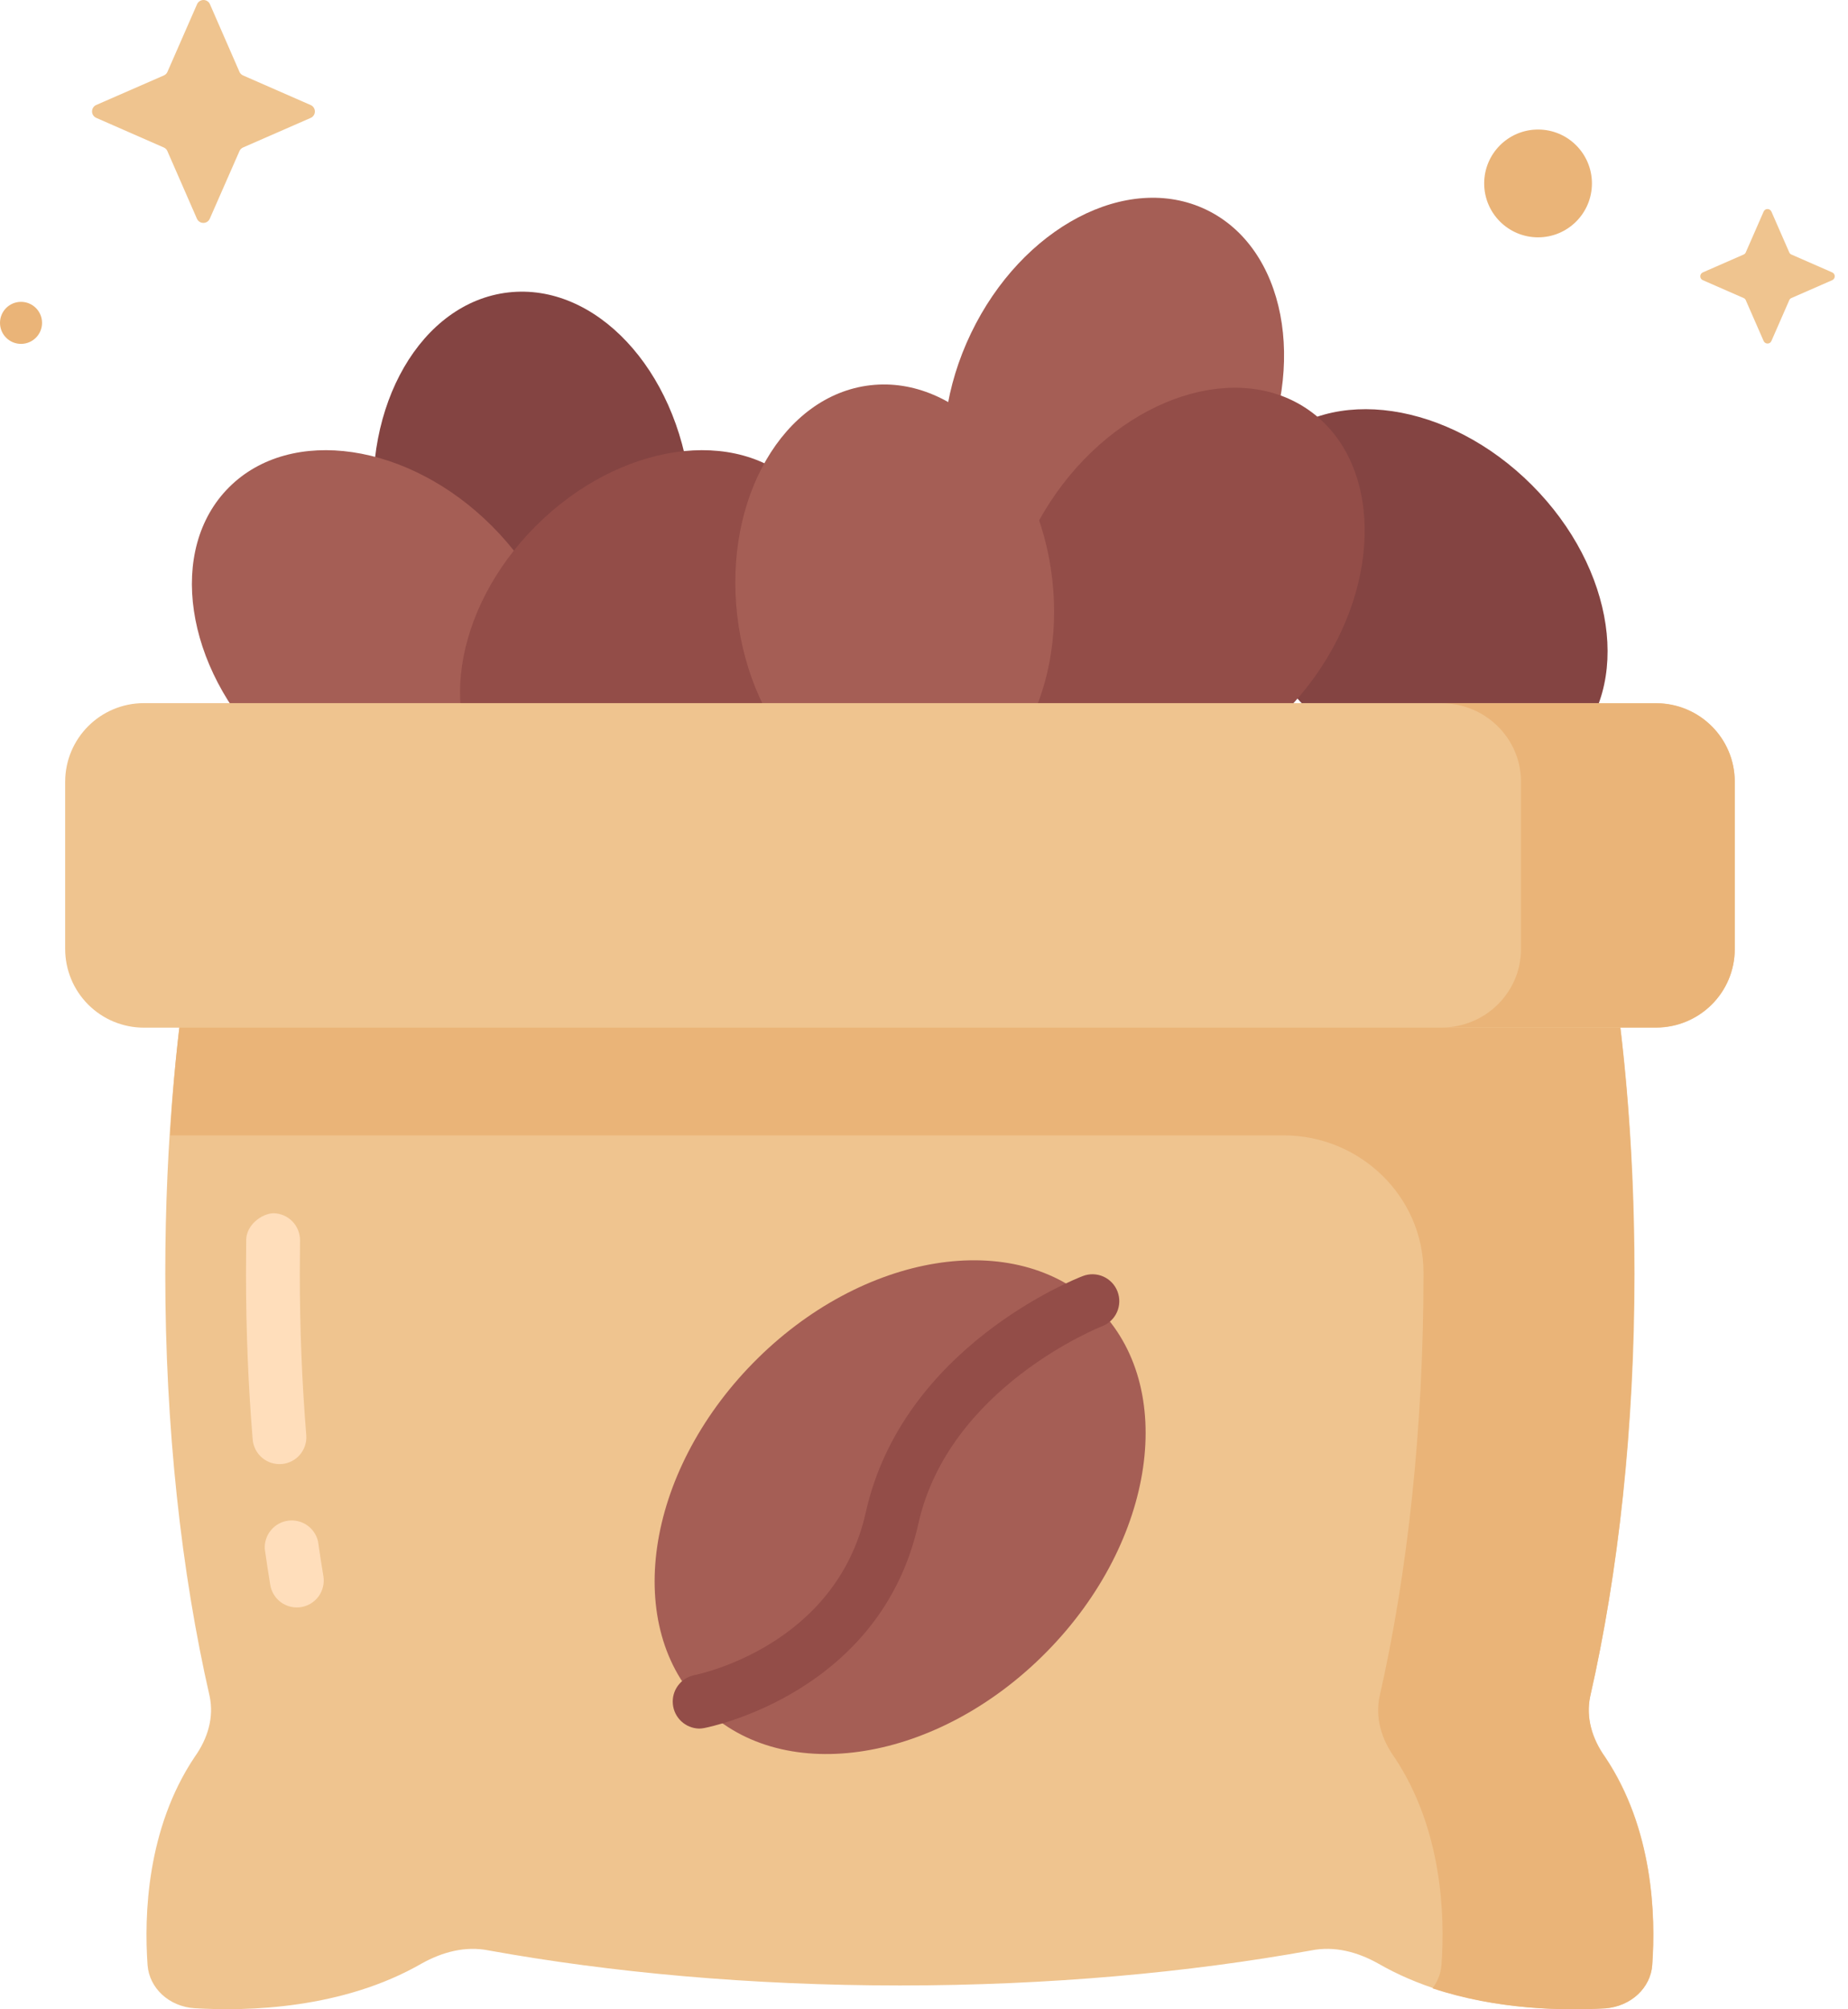 <svg width="69" height="75" viewBox="0 0 69 75" fill="none" xmlns="http://www.w3.org/2000/svg">
<path d="M9.075 5.505L11.601 4.401C11.648 4.381 11.687 4.347 11.715 4.304C11.742 4.262 11.757 4.212 11.757 4.162C11.757 4.111 11.742 4.061 11.715 4.019C11.687 3.976 11.648 3.942 11.601 3.922L9.075 2.816C9.015 2.79 8.967 2.742 8.941 2.682L7.838 0.156C7.817 0.109 7.784 0.07 7.741 0.042C7.698 0.015 7.649 0 7.598 0C7.547 0 7.498 0.015 7.455 0.042C7.413 0.07 7.379 0.109 7.358 0.156L6.252 2.682C6.227 2.742 6.178 2.79 6.118 2.816L3.592 3.919C3.546 3.94 3.506 3.973 3.479 4.016C3.451 4.059 3.437 4.108 3.437 4.159C3.437 4.21 3.451 4.259 3.479 4.302C3.506 4.344 3.546 4.378 3.592 4.399L6.115 5.505C6.177 5.532 6.225 5.58 6.249 5.639L7.353 8.165C7.374 8.211 7.407 8.25 7.45 8.278C7.492 8.306 7.542 8.32 7.593 8.32C7.643 8.32 7.693 8.306 7.736 8.278C7.778 8.25 7.812 8.211 7.832 8.165L8.941 5.639C8.968 5.579 9.016 5.531 9.075 5.505Z" fill="#EFC48F"/>
<path d="M0.785 12.836C1.218 12.836 1.57 12.485 1.57 12.052C1.57 11.618 1.218 11.267 0.785 11.267C0.351 11.267 0 11.618 0 12.052C0 12.485 0.351 12.836 0.785 12.836Z" fill="#EAB478"/>
<path d="M66.887 11.125L68.411 10.458C68.537 10.402 68.537 10.222 68.411 10.168L66.887 9.501C66.869 9.494 66.853 9.483 66.839 9.469C66.825 9.456 66.814 9.439 66.807 9.421L66.14 7.897C66.083 7.771 65.904 7.771 65.85 7.897L65.183 9.421C65.176 9.439 65.165 9.456 65.151 9.469C65.137 9.483 65.121 9.494 65.103 9.501L63.579 10.168C63.453 10.225 63.453 10.404 63.579 10.458L65.103 11.125C65.121 11.132 65.137 11.143 65.151 11.157C65.165 11.171 65.176 11.187 65.183 11.205L65.85 12.729C65.907 12.855 66.086 12.855 66.14 12.729L66.807 11.205C66.814 11.187 66.825 11.171 66.839 11.157C66.853 11.143 66.869 11.132 66.887 11.125Z" fill="#EFC48F"/>
<path d="M57.428 8.859C58.539 8.859 59.439 7.958 59.439 6.847C59.439 5.736 58.539 4.835 57.428 4.835C56.317 4.835 55.416 5.736 55.416 6.847C55.416 7.958 56.317 8.859 57.428 8.859Z" fill="#EAB478"/>
<path d="M59.804 33.802C60.599 37.957 61.031 42.599 61.031 47.541C61.031 53.273 60.433 58.671 59.375 63.313C59.209 64.101 59.442 64.891 59.938 65.587C61.727 68.255 61.826 71.502 61.692 73.353C61.625 74.202 60.897 74.898 59.938 74.96C57.95 75.081 54.406 74.99 51.457 73.291C50.696 72.865 49.834 72.624 48.939 72.806C44.401 73.626 39.167 74.111 33.601 74.111C28.035 74.111 22.801 73.626 18.263 72.806C17.368 72.624 16.508 72.868 15.745 73.291C12.796 74.99 9.252 75.081 7.264 74.96C6.303 74.898 5.574 74.202 5.51 73.353C5.378 71.502 5.478 68.258 7.264 65.587C7.762 64.891 7.993 64.101 7.827 63.313C6.766 58.674 6.171 53.273 6.171 47.541C6.171 42.596 6.603 37.957 7.398 33.802H59.804Z" fill="#EFC48F"/>
<path d="M46.926 17.567C48.831 13.605 47.986 9.244 45.039 7.828C42.093 6.412 38.16 8.476 36.255 12.439C34.351 16.401 35.196 20.762 38.142 22.178C41.089 23.595 45.022 21.53 46.926 17.567Z" fill="#A55E55"/>
<path d="M20.793 26.735C24.041 26.362 26.268 22.519 25.767 18.151C25.266 13.783 22.227 10.544 18.979 10.916C15.731 11.289 13.504 15.131 14.004 19.5C14.505 23.868 17.544 27.107 20.793 26.735Z" fill="#844442"/>
<path d="M19.81 29.449C22.122 27.137 21.476 22.742 18.366 19.633C15.258 16.524 10.863 15.878 8.551 18.19C6.239 20.502 6.886 24.896 9.995 28.005C13.104 31.114 17.498 31.76 19.81 29.449Z" fill="#A55E55"/>
<path d="M58.637 27.918C60.949 25.606 60.303 21.212 57.194 18.103C54.085 14.994 49.69 14.348 47.378 16.66C45.066 18.971 45.713 23.366 48.822 26.475C51.931 29.584 56.325 30.23 58.637 27.918Z" fill="#844442"/>
<path d="M28.378 28.005C31.487 24.896 32.133 20.502 29.822 18.19C27.51 15.878 23.115 16.524 20.006 19.633C16.897 22.742 16.251 27.137 18.563 29.449C20.875 31.761 25.269 31.114 28.378 28.005Z" fill="#934D48"/>
<path d="M49.101 25.246C51.651 21.664 51.558 17.223 48.894 15.327C46.231 13.431 42.005 14.798 39.455 18.38C36.906 21.963 36.998 26.403 39.662 28.299C42.326 30.195 46.552 28.828 49.101 25.246Z" fill="#934D48"/>
<path d="M34.313 30.198C37.561 29.826 39.788 25.983 39.288 21.615C38.787 17.247 35.748 14.008 32.499 14.38C29.251 14.752 27.024 18.595 27.525 22.963C28.026 27.332 31.065 30.571 34.313 30.198Z" fill="#A55E55"/>
<path d="M59.932 65.598C59.431 64.902 59.209 64.096 59.375 63.319C60.431 58.677 61.014 53.282 61.014 47.552C61.014 42.956 60.666 38.313 59.79 33.789H7.409C6.858 36.624 6.505 39.495 6.354 42.38H47.932C50.774 42.38 53.147 44.654 53.15 47.498V47.552C53.15 53.279 52.566 58.674 51.511 63.319C51.344 64.098 51.567 64.904 52.068 65.598C53.846 68.266 53.959 71.494 53.82 73.356C53.793 73.669 53.676 73.969 53.485 74.218C55.904 75.025 58.406 75.051 59.935 74.968C60.907 74.885 61.631 74.189 61.687 73.356C61.824 71.494 61.714 68.269 59.932 65.598Z" fill="#EAB478"/>
<path d="M10.516 54.648C10.647 54.637 10.775 54.601 10.893 54.541C11.01 54.481 11.115 54.398 11.2 54.298C11.285 54.197 11.35 54.081 11.39 53.955C11.431 53.829 11.446 53.697 11.435 53.566C11.274 51.594 11.194 49.569 11.194 47.541L11.202 46.306C11.205 46.04 11.103 45.783 10.918 45.592C10.733 45.401 10.479 45.291 10.213 45.286C9.774 45.297 9.203 45.72 9.193 46.274L9.185 47.541C9.185 49.623 9.268 51.704 9.434 53.729C9.456 53.994 9.582 54.24 9.785 54.412C9.988 54.585 10.251 54.669 10.516 54.648ZM11.874 57.535C11.818 57.29 11.671 57.074 11.464 56.931C11.256 56.788 11.002 56.727 10.752 56.763C10.502 56.797 10.275 56.925 10.115 57.12C9.954 57.314 9.873 57.562 9.886 57.814C9.948 58.264 10.018 58.714 10.09 59.156C10.133 59.419 10.278 59.655 10.494 59.811C10.711 59.967 10.98 60.03 11.243 59.988C11.506 59.945 11.742 59.8 11.898 59.584C12.054 59.367 12.117 59.098 12.075 58.835C12.003 58.402 11.936 57.969 11.874 57.535Z" fill="#FFDEBB"/>
<path d="M61.832 38.359H5.371C4.592 38.359 3.844 38.049 3.293 37.498C2.742 36.947 2.433 36.2 2.433 35.42V29.184C2.433 27.561 3.748 26.246 5.371 26.246H61.835C63.458 26.246 64.773 27.561 64.773 29.184V35.418C64.773 37.041 63.458 38.359 61.832 38.359Z" fill="#EFC48F"/>
<path d="M64.77 29.174V35.431C64.77 37.044 63.463 38.351 61.824 38.351H53.844C55.456 38.351 56.79 37.044 56.79 35.431V29.174C56.79 27.561 55.456 26.254 53.844 26.254H61.824C63.463 26.254 64.77 27.561 64.77 29.174Z" fill="#EAB478"/>
<path d="M39.092 61.646C43.148 57.518 43.982 51.759 40.953 48.783C37.925 45.807 32.181 46.741 28.125 50.869C24.069 54.997 23.235 60.756 26.264 63.732C29.292 66.708 35.035 65.774 39.092 61.646Z" fill="#A55E55"/>
<path d="M41.725 48.208C41.679 48.085 41.608 47.973 41.517 47.877C41.427 47.782 41.319 47.705 41.199 47.651C41.078 47.597 40.949 47.568 40.817 47.564C40.686 47.56 40.555 47.583 40.432 47.63C40.156 47.734 33.706 50.266 32.329 56.443C31.217 61.428 26.125 62.488 25.908 62.531C25.668 62.584 25.456 62.723 25.311 62.922C25.166 63.121 25.099 63.366 25.123 63.611C25.146 63.855 25.258 64.083 25.438 64.251C25.617 64.419 25.852 64.515 26.098 64.522C26.162 64.522 26.226 64.516 26.288 64.503C26.556 64.452 32.886 63.169 34.289 56.877C35.428 51.768 41.093 49.526 41.15 49.505C41.398 49.409 41.598 49.219 41.706 48.976C41.813 48.733 41.821 48.457 41.725 48.208Z" fill="#934D48"/>
</svg>
